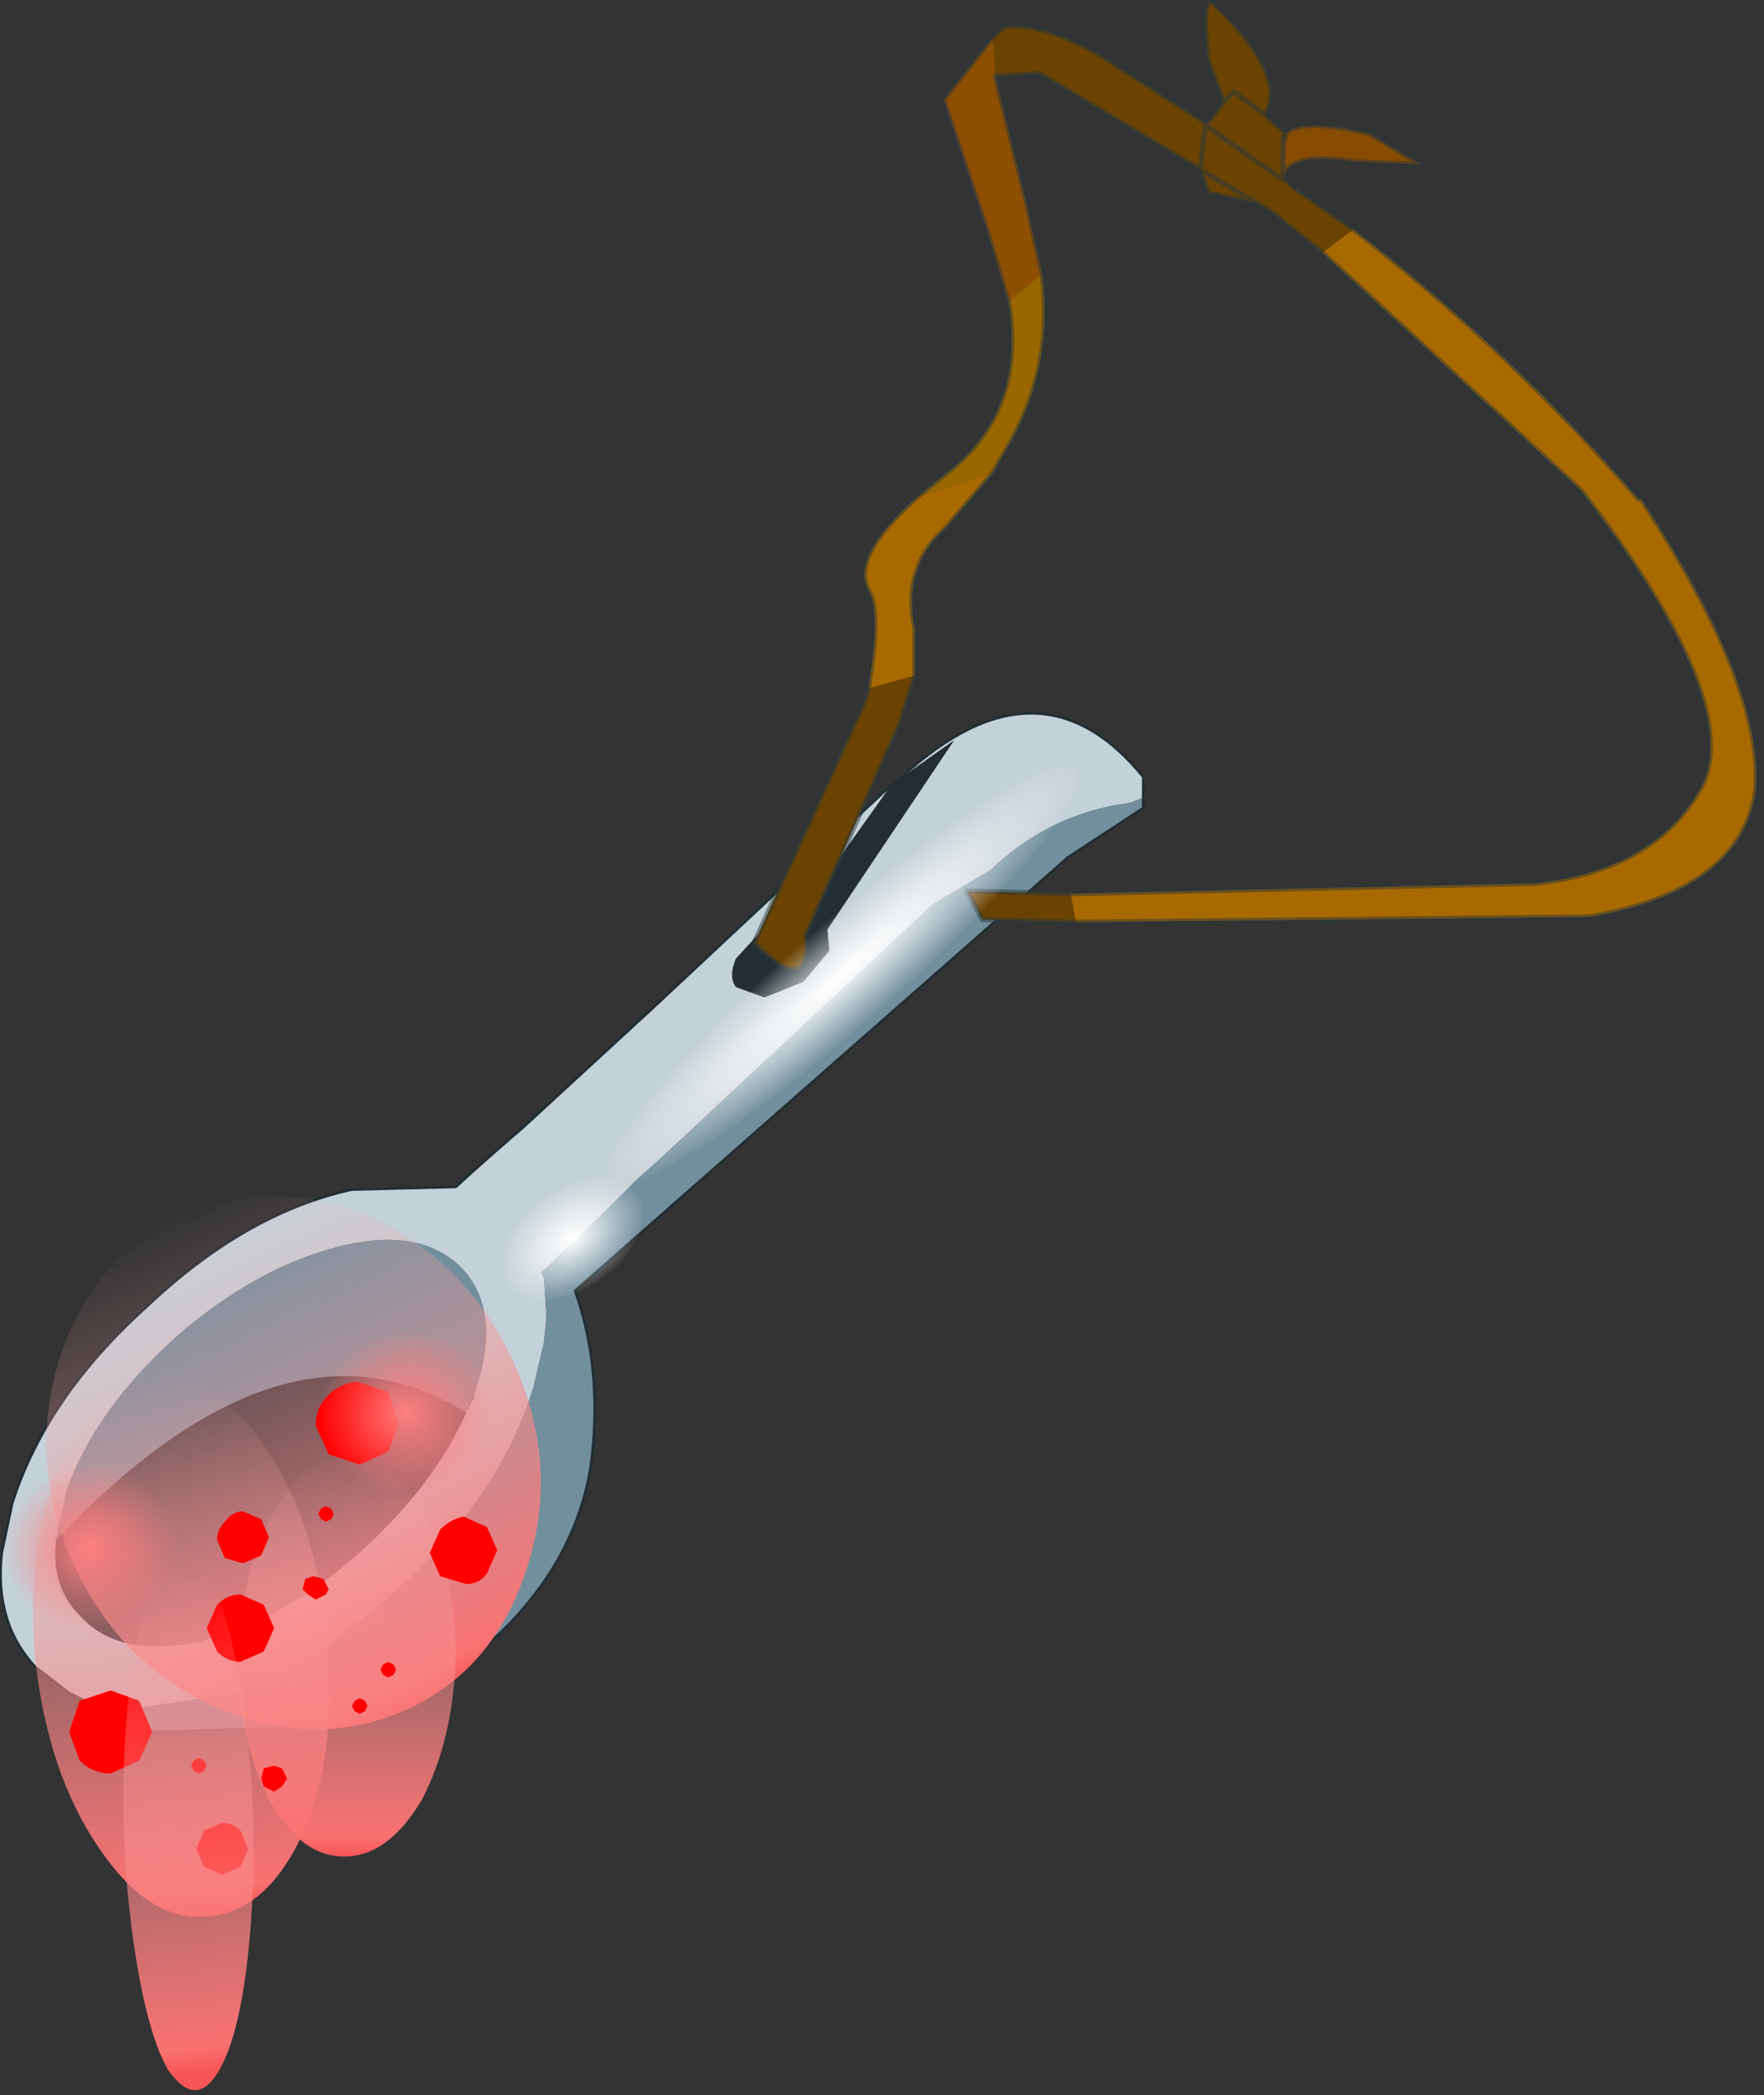 <?xml version="1.0" encoding="UTF-8" standalone="no"?>
<!DOCTYPE svg PUBLIC "-//W3C//DTD SVG 1.1//EN" "http://www.w3.org/Graphics/SVG/1.1/DTD/svg11.dtd">
<svg width="100%" height="100%" viewBox="0 0 235 279" version="1.1" xmlns="http://www.w3.org/2000/svg" xmlns:xlink="http://www.w3.org/1999/xlink" xml:space="preserve" xmlns:serif="http://www.serif.com/" style="fill-rule:evenodd;clip-rule:evenodd;stroke-linecap:round;stroke-linejoin:round;">
    <rect x="0" y="0" width="235" height="279" fill="#333333" stroke="none"/>
    <g transform="matrix(1,0,0,1,-165.317,-28.478)">
        <g transform="matrix(8.019,0,0,8.019,-3134.27,-2353.81)">
            <g id="shape0" transform="matrix(0.862,0,0,0.862,411.5,312.999)">
                <path d="M9.1,8.4L9.1,8.45L8.95,8.75L9.1,8.4" style="fill:#3f5658;"/>
                <path d="M22,-3.1L21.75,-3C20.717,-2.867 19.817,-2.433 19.05,-1.7L17.95,-1.05L12.7,3.85L12.25,4.25L11.55,4.95L10.4,6.05L10.45,6.15L10.5,6.9L10.45,7.4L10.25,8.25C9.85,9.583 9.017,10.85 7.75,12.05C6.45,13.217 5.4,13.917 4.6,14.15L2.55,14.45L1.5,14.25L1.3,14.15L0.65,13.65C0.117,13.083 -0.1,12.35 0,11.45L0.2,10.5C0.633,9.133 1.5,7.867 2.8,6.7C4.067,5.5 5.383,4.75 6.75,4.45L8.75,4.4C9.15,4.033 9.583,3.65 10.05,3.25L12.55,0.95L17.15,-3.35L17.35,-3.5C19.117,-5.133 20.667,-5.133 22,-3.5L22,-3.1M17.15,-3.35L15.3,-0.75L15.15,-0.4L15.4,0.2L18.35,-4.2L17.15,-3.35M9.1,8.4C9.467,7.367 9.4,6.567 8.9,6C8.367,5.433 7.567,5.283 6.5,5.55C5.433,5.817 4.383,6.4 3.35,7.3C2.317,8.233 1.617,9.217 1.25,10.25L1.05,11.2C0.983,11.8 1.133,12.283 1.5,12.65C2,13.217 2.783,13.383 3.85,13.15C4.917,12.883 5.967,12.283 7,11.35C7.9,10.517 8.55,9.65 8.95,8.75L9.1,8.45L9.1,8.4" style="fill:#c5d1d8;"/>
                <path d="M17.15,-3.35L18.35,-4.2L15.4,0.2L15.15,-0.4L15.3,-0.75L17.15,-3.35M8.95,8.75C8.55,9.65 7.9,10.517 7,11.35C5.967,12.283 4.917,12.883 3.85,13.15C2.783,13.383 2,13.217 1.5,12.65C1.133,12.283 0.983,11.8 1.05,11.2C3.983,8.1 6.617,7.283 8.95,8.75" style="fill:#222e33;"/>
                <path d="M1.5,14.25L2.55,14.45L4.6,14.15C5.4,13.917 6.45,13.217 7.75,12.05C9.017,10.85 9.85,9.583 10.25,8.25L10.45,7.4L10.5,6.9L10.45,6.15L10.4,6.05L11.55,4.95L12.25,4.25L12.7,3.85L17.95,-1.05L19.05,-1.7C19.817,-2.433 20.717,-2.867 21.75,-3L22,-3.1L22,-2.9L20.55,-1.95L11.05,6.4C11.417,7.433 11.517,8.567 11.35,9.8C11.15,11 10.567,12.067 9.6,13C8.567,13.9 7.383,14.5 6.05,14.8L2.95,14.9L1.5,14.25M1.05,11.2L1.25,10.25C1.617,9.217 2.317,8.233 3.35,7.3C4.383,6.4 5.433,5.817 6.5,5.55C7.567,5.283 8.367,5.433 8.9,6C9.4,6.567 9.467,7.367 9.1,8.4L8.95,8.75C6.617,7.283 3.983,8.1 1.05,11.2" style="fill:#728f9e;"/>
                <path d="M1.5,14.25L2.95,14.9L6.05,14.8C7.383,14.5 8.567,13.9 9.6,13C10.567,12.067 11.15,11 11.35,9.8C11.517,8.567 11.417,7.433 11.05,6.4L20.55,-1.95L22,-2.9L22,-3.5C20.667,-5.133 19.117,-5.133 17.35,-3.5L17.15,-3.35L12.55,0.95L10.05,3.25C9.583,3.65 9.15,4.033 8.75,4.4L6.75,4.45C5.383,4.75 4.067,5.5 2.8,6.7C1.5,7.867 0.633,9.133 0.2,10.5L0,11.45C-0.1,12.35 0.117,13.083 0.65,13.65L1.3,14.15L1.5,14.25Z" style="fill:none;fill-rule:nonzero;stroke:#222e33;stroke-width:0.05px;"/>
                <path d="M15.95,-0.15L15.45,0.45L14.7,0.75L14.15,0.55C14.05,0.417 14.05,0.233 14.15,0L14.7,-0.6L15.4,-0.9C15.633,-0.9 15.8,-0.833 15.9,-0.7L15.95,-0.15" style="fill:#222e33;"/>
                <path d="M20.6,-1.25L29.55,-1.45C31.083,-1.617 32.15,-2.233 32.75,-3.3C33.317,-4.367 32.55,-6.267 30.45,-9L30.4,-9.05L25.45,-13.6L26.05,-14.05C28.05,-12.517 29.883,-10.783 31.55,-8.85L31.6,-8.85C33.2,-6.417 33.933,-4.533 33.8,-3.2C33.6,-1.933 32.533,-1.133 30.6,-0.8L20.7,-0.7L20.6,-1.25M19.1,-9.35L18.2,-8.3C17.633,-7.8 17.433,-7.15 17.6,-6.35L17.6,-5.45L16.7,-5.2C16.867,-6.2 16.867,-6.833 16.7,-7.1C16.467,-7.533 16.783,-8.133 17.65,-8.9L19.1,-9.35" style="fill:#a96901;"/>
                <path d="M25.45,-13.6L24.45,-14.4L24.2,-14.55L23.25,-14.75L23.1,-15.2L20,-17.05L19.15,-17L19.1,-17.75L19.3,-17.95L19.3,-17.9L19.3,-17.95C19.767,-18.017 20.367,-17.85 21.1,-17.45L23.2,-16.1L23.2,-16.05L23.55,-16.5L23.25,-17.3C23.15,-18.233 23.2,-18.583 23.4,-18.35C24.333,-17.45 24.65,-16.75 24.35,-16.25L24.75,-15.9L24.7,-15.85L24.7,-15L24.75,-15L24.9,-14.85L26.05,-14.05L25.45,-13.6M17.6,-5.45L17.3,-4.5L15.5,-0.45C15.567,0.383 15.233,0.433 14.5,-0.3L16.65,-5L16.7,-5.2L17.6,-5.45M20.7,-0.7L18.9,-0.75L18.6,-1.3L20.6,-1.25L20.7,-0.7M24.2,-14.55L23.1,-15.2L23.2,-16.1L23.1,-15.2L24.2,-14.55M24.35,-16.25L23.75,-16.7L23.55,-16.5L23.75,-16.7L24.35,-16.25M24.7,-15L23.2,-16.05L24.7,-15" style="fill:#6b4301;"/>
                <path d="M24.75,-15.9C24.95,-16.1 25.483,-16.1 26.35,-15.9L27.35,-15.3L26.05,-15.35C25.25,-15.483 24.8,-15.383 24.7,-15.05L24.7,-15.65L24.75,-15.9" style="fill:#884b02;"/>
                <path d="M19.15,-17L19.75,-14.55L20.05,-13.2L19.4,-12.65L19,-14L18.15,-16.55L19.1,-17.75L19.15,-17" style="fill:#8e4f02;"/>
                <path d="M20.05,-13.2C20.217,-11.933 19.967,-10.767 19.3,-9.7L19.1,-9.35L17.65,-8.9L18.2,-9.35C19.233,-10.15 19.633,-11.25 19.4,-12.65L20.05,-13.2" style="fill:#960;"/>
                <path d="M20.6,-1.25L29.55,-1.45C31.083,-1.617 32.15,-2.233 32.75,-3.3C33.317,-4.367 32.55,-6.267 30.45,-9L30.4,-9.05L25.45,-13.6L24.45,-14.4L24.2,-14.55L23.25,-14.75L23.1,-15.2L20,-17.05L19.15,-17L19.75,-14.55L20.05,-13.2C20.217,-11.933 19.967,-10.767 19.3,-9.7L19.1,-9.35L18.2,-8.3C17.633,-7.8 17.433,-7.15 17.6,-6.35L17.6,-5.45L17.3,-4.5L15.5,-0.45C15.567,0.383 15.233,0.433 14.5,-0.3L16.65,-5L16.7,-5.2C16.867,-6.2 16.867,-6.833 16.7,-7.1C16.467,-7.533 16.783,-8.133 17.65,-8.9L18.2,-9.35C19.233,-10.15 19.633,-11.25 19.4,-12.65L19,-14L18.15,-16.55L19.1,-17.75L19.3,-17.95L19.3,-17.9L19.3,-17.95C19.767,-18.017 20.367,-17.85 21.1,-17.45L23.2,-16.1L23.2,-16.05L23.55,-16.5L23.25,-17.3C23.15,-18.233 23.2,-18.583 23.4,-18.35C24.333,-17.45 24.65,-16.75 24.35,-16.25L24.75,-15.9C24.95,-16.1 25.483,-16.1 26.35,-15.9L27.35,-15.3L26.05,-15.35C25.25,-15.483 24.8,-15.383 24.7,-15.05L24.9,-14.85L26.05,-14.05C28.05,-12.517 29.883,-10.783 31.55,-8.85L31.6,-8.85C33.2,-6.417 33.933,-4.533 33.8,-3.2C33.6,-1.933 32.533,-1.133 30.6,-0.8L20.7,-0.7L18.9,-0.75L18.6,-1.3L20.6,-1.25M24.75,-15.9L24.7,-15.65L24.7,-15.05M24.7,-15L24.75,-15M24.7,-15.85L24.75,-15.9L24.7,-15.85L24.7,-15.65M23.55,-16.5L23.75,-16.7L24.35,-16.25M23.2,-16.1L23.1,-15.2L24.2,-14.55M23.2,-16.05L24.7,-15" style="fill:none;fill-rule:nonzero;stroke:#28383e;stroke-opacity:0.5;stroke-width:0.1px;"/>
                <path d="M7.05,4.95C8.317,5.517 9.25,6.45 9.85,7.75C10.45,9.05 10.55,10.35 10.15,11.65C9.75,12.983 8.983,13.917 7.85,14.45C6.683,14.983 5.467,14.983 4.2,14.45C2.933,13.917 2,13 1.4,11.7C0.8,10.4 0.7,9.083 1.1,7.75C1.5,6.45 2.283,5.533 3.45,5C4.583,4.467 5.783,4.45 7.05,4.95" style="fill:url(#_Linear1);"/>
                <path d="M5.1,9.45C5.733,10.383 6.117,11.567 6.25,13C6.417,14.433 6.283,15.683 5.85,16.75C5.383,17.817 4.767,18.383 4,18.45C3.233,18.55 2.517,18.1 1.85,17.1C1.217,16.167 0.817,14.983 0.65,13.55C0.517,12.117 0.667,10.867 1.1,9.8C1.567,8.733 2.183,8.15 2.95,8.05C3.717,7.983 4.433,8.45 5.1,9.45" style="fill:url(#_Linear2);"/>
                <path d="M8.15,10.75C8.55,11.483 8.75,12.383 8.75,13.45C8.717,14.517 8.5,15.433 8.1,16.2C7.667,16.933 7.167,17.3 6.6,17.3C6.033,17.3 5.55,16.933 5.15,16.2C4.75,15.433 4.567,14.517 4.6,13.45C4.6,12.383 4.8,11.483 5.2,10.75C5.6,9.983 6.083,9.6 6.65,9.6C7.217,9.6 7.717,9.983 8.15,10.75" style="fill:url(#_Linear3);"/>
                <path d="M7,14.5L6.9,14.55L6.8,14.5L6.75,14.4L6.8,14.3L6.9,14.25L7,14.3L7.05,14.4L7,14.5M5.5,15.8L5.4,15.95L5.25,16.05L5.05,15.95L5,15.8L5.05,15.6L5.25,15.55L5.4,15.6L5.5,15.8M4.6,12.25L5.05,12.45L5.25,12.9L5.05,13.35L4.6,13.55C4.433,13.55 4.283,13.483 4.15,13.35L3.95,12.9L4.15,12.45C4.283,12.317 4.433,12.25 4.6,12.25M2.1,14.1L2.65,14.3L2.9,14.9L2.65,15.45L2.1,15.7C1.867,15.7 1.667,15.617 1.5,15.45L1.3,14.9L1.5,14.3L2.1,14.1M3.95,15.55L3.9,15.65L3.8,15.7L3.7,15.65L3.65,15.55L3.7,15.45L3.8,15.4L3.9,15.45L3.95,15.55M4.6,17.5L4.25,17.65L3.9,17.5L3.75,17.15L3.9,16.8L4.25,16.65C4.383,16.65 4.5,16.7 4.6,16.8L4.75,17.15L4.6,17.5" style="fill:#f00;"/>
                <path d="M7.35,13.8L7.3,13.7L7.35,13.6L7.45,13.55L7.55,13.6L7.6,13.7L7.55,13.8L7.45,13.85L7.35,13.8M6.05,12.35L5.9,12.25L5.8,12.15L5.85,11.95L6,11.9L6.2,11.95L6.3,12.15L6.25,12.25L6.05,12.35M9.35,11.85C9.25,11.983 9.117,12.05 8.95,12.05L8.45,11.9L8.25,11.45L8.45,11C8.583,10.867 8.733,10.783 8.9,10.75L9.35,10.95L9.55,11.4L9.35,11.85M7.65,8.95L7.45,9.5L6.9,9.75L6.3,9.55L6.05,9C6.05,8.767 6.133,8.567 6.3,8.4C6.433,8.267 6.617,8.183 6.85,8.15L7.45,8.35L7.65,8.95M6.25,10.85L6.15,10.8L6.1,10.7L6.15,10.6L6.25,10.55L6.35,10.6L6.4,10.7L6.35,10.8L6.25,10.85M4.3,11.55L4.15,11.2C4.15,11.067 4.2,10.95 4.3,10.85C4.4,10.717 4.517,10.65 4.65,10.65L5,10.8L5.15,11.15L5,11.5L4.65,11.65L4.3,11.55" style="fill:#f00;"/>
            </g>
            <g id="shape1" transform="matrix(-0.341,0.071,0.067,0.321,414.35,322.5)">
                <path d="M4.05,-4.05C5.183,-4.05 6.133,-3.667 6.9,-2.9C7.7,-2.1 8.1,-1.133 8.1,0C8.1,1.133 7.7,2.083 6.9,2.85C6.133,3.65 5.183,4.05 4.05,4.05C2.917,4.05 1.95,3.65 1.15,2.85C0.383,2.083 0,1.133 0,0C0,-1.133 0.383,-2.1 1.15,-2.9C1.95,-3.667 2.917,-4.05 4.05,-4.05" style="fill:url(#_Radial4);"/>
            </g>
            <g id="shape11" serif:id="shape1" transform="matrix(-0.341,0.071,0.067,0.321,419.6,320.25)">
                <path d="M4.05,-4.05C5.183,-4.05 6.133,-3.667 6.9,-2.9C7.7,-2.1 8.1,-1.133 8.1,0C8.1,1.133 7.7,2.083 6.9,2.85C6.133,3.65 5.183,4.05 4.05,4.05C2.917,4.05 1.95,3.65 1.15,2.85C0.383,2.083 0,1.133 0,0C0,-1.133 0.383,-2.1 1.15,-2.9C1.95,-3.667 2.917,-4.05 4.05,-4.05" style="fill:url(#_Radial5);"/>
            </g>
            <g id="shape12" serif:id="shape1" transform="matrix(-0.96,0.846,0.137,0.155,429.35,309.85)">
                <path d="M4.05,-4.05C5.183,-4.05 6.133,-3.667 6.9,-2.9C7.7,-2.1 8.1,-1.133 8.1,0C8.1,1.133 7.7,2.083 6.9,2.85C6.133,3.65 5.183,4.05 4.05,4.05C2.917,4.05 1.95,3.65 1.15,2.85C0.383,2.083 0,1.133 0,0C0,-1.133 0.383,-2.1 1.15,-2.9C1.95,-3.667 2.917,-4.05 4.05,-4.05" style="fill:url(#_Radial6);"/>
            </g>
            <g id="shape13" serif:id="shape1" transform="matrix(-0.239,0.21,0.159,0.135,421.95,316.8)">
                <path d="M4.05,-4.05C5.183,-4.05 6.133,-3.667 6.9,-2.9C7.7,-2.1 8.1,-1.133 8.1,0C8.1,1.133 7.7,2.083 6.9,2.85C6.133,3.65 5.183,4.05 4.05,4.05C2.917,4.05 1.95,3.65 1.15,2.85C0.383,2.083 0,1.133 0,0C0,-1.133 0.383,-2.1 1.15,-2.9C1.95,-3.667 2.917,-4.05 4.05,-4.05" style="fill:url(#_Radial7);"/>
            </g>
            <g id="shape2" transform="matrix(0.862,0,0,0.862,411.5,313)">
                <path d="M4,11.9C4.3,12.467 4.533,13.4 4.7,14.7C4.867,16 4.9,17.3 4.8,18.6C4.7,19.933 4.5,20.867 4.2,21.4C3.9,21.933 3.567,21.933 3.2,21.4C2.9,20.867 2.667,19.95 2.5,18.65C2.333,17.35 2.3,16.033 2.4,14.7C2.5,13.4 2.7,12.483 3,11.95L4,11.9" style="fill:url(#_Linear8);"/>
            </g>
        </g>
    </g>
    <defs>
        <linearGradient id="_Linear1" x1="0" y1="0" x2="1" y2="0" gradientUnits="userSpaceOnUse" gradientTransform="matrix(-4.424,-9.503,9.503,-4.424,7.886,14.44)"><stop offset="0" style="stop-color:#f85656;stop-opacity:1"/><stop offset="0.05" style="stop-color:#fa7272;stop-opacity:1"/><stop offset="1" style="stop-color:#faafb0;stop-opacity:0"/></linearGradient>
        <linearGradient id="_Linear2" x1="0" y1="0" x2="1" y2="0" gradientUnits="userSpaceOnUse" gradientTransform="matrix(-0.983,-10.322,10.322,-0.983,3.969,18.409)"><stop offset="0" style="stop-color:#f85656;stop-opacity:1"/><stop offset="0.05" style="stop-color:#fa7272;stop-opacity:1"/><stop offset="1" style="stop-color:#faafb0;stop-opacity:0"/></linearGradient>
        <linearGradient id="_Linear3" x1="0" y1="0" x2="1" y2="0" gradientUnits="userSpaceOnUse" gradientTransform="matrix(4.71518e-16,-7.7,7.7,4.71518e-16,6.674,17.3)"><stop offset="0" style="stop-color:#f85656;stop-opacity:1"/><stop offset="0.05" style="stop-color:#fa7272;stop-opacity:1"/><stop offset="1" style="stop-color:#faafb0;stop-opacity:0"/></linearGradient>
        <radialGradient id="_Radial4" cx="0" cy="0" r="1" gradientUnits="userSpaceOnUse" gradientTransform="matrix(4.178,0,0,4.178,4.05,0)"><stop offset="0" style="stop-color:#ff7f7f;stop-opacity:1"/><stop offset="1" style="stop-color:#ff7f7f;stop-opacity:0"/></radialGradient>
        <radialGradient id="_Radial5" cx="0" cy="0" r="1" gradientUnits="userSpaceOnUse" gradientTransform="matrix(4.178,0,0,4.178,4.05,0)"><stop offset="0" style="stop-color:#ff7f7f;stop-opacity:1"/><stop offset="1" style="stop-color:#ff7f7f;stop-opacity:0"/></radialGradient>
        <radialGradient id="_Radial6" cx="0" cy="0" r="1" gradientUnits="userSpaceOnUse" gradientTransform="matrix(4.178,0,0,4.178,4.05,0)"><stop offset="0" style="stop-color:#fff;stop-opacity:1"/><stop offset="1" style="stop-color:#fff;stop-opacity:0"/></radialGradient>
        <radialGradient id="_Radial7" cx="0" cy="0" r="1" gradientUnits="userSpaceOnUse" gradientTransform="matrix(4.178,0,0,4.178,4.05,0)"><stop offset="0" style="stop-color:#fff;stop-opacity:1"/><stop offset="1" style="stop-color:#fff;stop-opacity:0"/></radialGradient>
        <linearGradient id="_Linear8" x1="0" y1="0" x2="1" y2="0" gradientUnits="userSpaceOnUse" gradientTransform="matrix(-1.147,-9.503,9.503,-1.147,4.19,21.373)"><stop offset="0" style="stop-color:#f85656;stop-opacity:1"/><stop offset="0.05" style="stop-color:#fa7272;stop-opacity:1"/><stop offset="1" style="stop-color:#faafb0;stop-opacity:0"/></linearGradient>
    </defs>
</svg>
